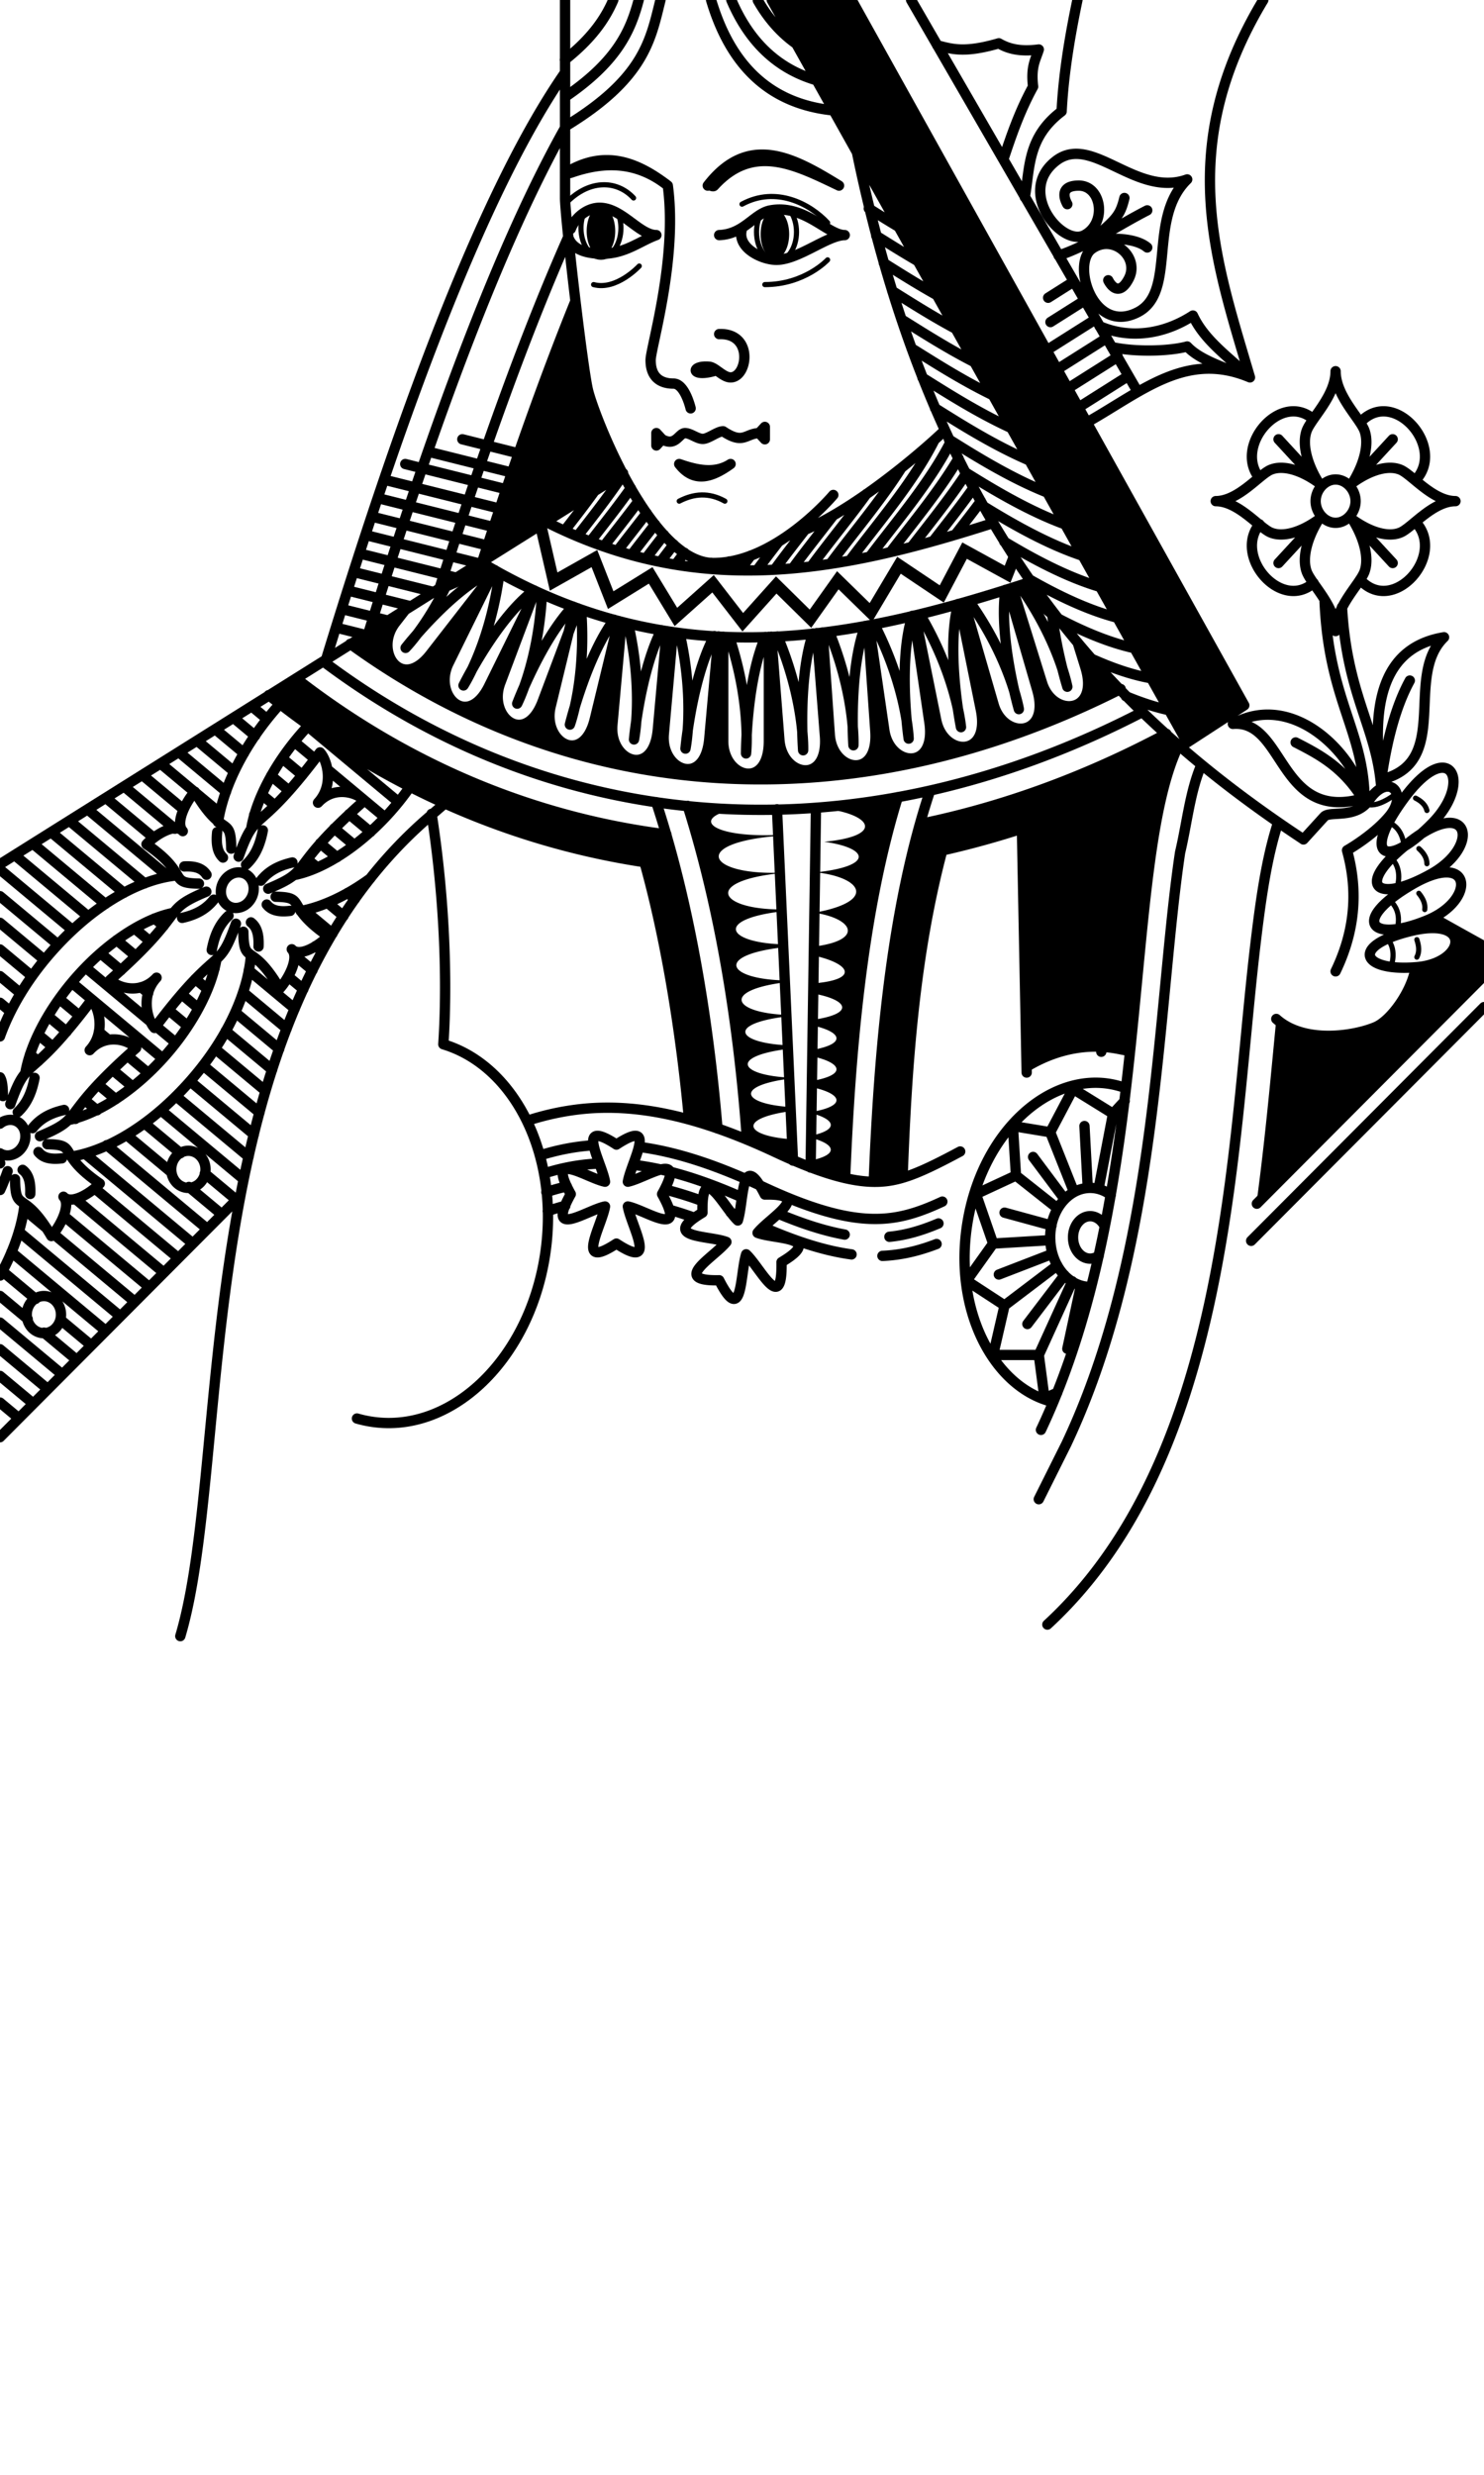 <svg xmlns="http://www.w3.org/2000/svg" width="144" height="240" fill="none"><path stroke="currentColor" stroke-linecap="round" stroke-linejoin="round" d="M60.462 45.89 0 83.81m23.262 32.234L0 139.378m101.01-.713c11.009-23.3 7.838-54.67 13.292-66.26m-71.273 28.869c7.036 2.125 11.381 11.01 9.83 20.619-1.645 10.179-9.285 17.316-17.067 15.939a11 11 0 0 1-1.155-.268m66.161 7.824 2.677-5.356c6.077-12.86 7.935-27.681 9.205-40.409.635-6.364 1.116-12.215 1.832-16.961.65-2.725.943-5.75 1.979-8.281m7.515 5.436c-1.102 3.384-1.67 7.4-2.202 11.899-.811 6.86-1.358 14.854-2.458 23.068-2.123 15.848-6.287 32.236-17.715 42.763M41.879 78.925c1.098 7.016 1.609 15.228 1.141 22.346m-25.524 57.397c5.112-17.155.402-59.433 24.456-79.714l1.21-1.043m95.934 11.109c1.639.926 3.278 1.837 4.913 2.743M83.154 14.771c7.579 36.776 24.583 54.253 43.307 66.617M31.39 64.152c23.373 17.541 52.5 18.882 79.51 4.876m-82.158-3.229C39.693 74.3 51.94 79.307 64.664 80.92m24.6-1.009c8.053-1.646 16.089-4.57 23.917-8.75m-4.436-4.344c-25.56 12.9-52.668 11.645-74.759-4.376m87.973 54.291L144 94.622M99.162 80.395l.461 23.619m-8.242-21.525c6.275-1.405 12.526-3.559 18.661-6.449M26.08 67.41c11.1 8.899 23.559 14.266 36.524 16.214m47.526-7.745c-1.75 6.666-2.15 15.35-3.143 24.93q-.061.593-.125 1.189M79.178 78.34l-.52 34.889M75.397 78.48l1.55 34.072M90.24 76.711c-3.837 11.545-4.972 25.695-5.457 37.898M63.676 77.791c3.261 9.895 5.088 21.329 5.942 31.643m17.974 4.517c.392-10.803 1.163-21.366 3.848-31.501M87.12 77.3c-3.547 11.431-4.645 25.263-5.113 36.946m-9.526-3.73c-.754-10.625-2.462-21.937-5.754-32.364m-4.16 5.578c2.126 7.635 3.559 16.795 4.292 24.831M74.888 0 115.2 72l5.539-3.6L82.638 0m22.843 40.957c5.391-3.05 9.654-6.951 15.811-4.357m0 0c-3.295-11.237-7.34-22.28 1.29-36.593m-1.29 36.593c-1.992-1.912-4.412-3.563-5.538-6-2.769 1.8-6.075 2.316-9.057 1.031m3.694 6.359L88.409 0m21.088 36.454-4.843 3.06m3.81-4.907-4.789 3.026m3.711-4.845-4.772 3.016m3.705-4.842-4.803 3.036m3.763-4.878-3.348 2.115m2.271-3.935-2.495 1.577m1.862-9.077s-1.107-1.8 1.108-1.8 2.769 3.6.554 4.8c-2.147 1.163-6.646-4.2-2.769-7.2 3.479-2.692 7.753 3.6 12.738 1.8-3.903 3.811-.956 10.942-4.833 12.894-4.321 2.176-6.41-4.709-4.418-6.159 2.056-1.497 4.674.8 3.582 2.888s-1.991.157-1.991.157m-4.817-2.396c2.965-.988 5.734-2.919 8.6-4.384m-2.215-1.2c-.434 1.773-.821 2.08-3.323 4.2 1.974-.42 4.43-.328 5.538.6m-3.443 9.655c2.311.512 5.626.404 7.32-.055.99 1.065 2.725 1.725 4.431 2.4M90.945 4.402c1.38.326 2.534.796 5.978-.202.87.5 1.96.845 3.877.6-.3.986-.79 1.623-.554 3.6-1.301 2.378-2.108 4.715-2.878 7.048m2.072 3.674c.514-2.847.224-5.782 3.575-8.322.179-3.52.766-7.137 1.534-10.798M46.643 54.51c18.735 11.228 36.162 7.563 53.414 1.904m-3.662-5.699c-14.95 4.793-28.57 7.413-43.496-.147m73.582 30.84s1.795-1.973 2.011-2.208c.554-.6 3.075.258 4.363-1.619 1.866-2.718 3.858-.683 1.943 1.594-1.583 1.882-4.09 3.288-4.09 3.288 1.165 4.187.659 8.075-1.108 11.737m7.771-.378c-.368 2.317-2.379 5.135-3.894 5.778-2.052.87-6.903 1.665-9.632-.786m-58.868 18.508q1.15.322 2.407.774m-14.234-.645q.844-.297 1.705-.515m38.317-5.268c-3.435 1.842-5.388 2.705-7.322 2.896-2.042.202-4.927-.161-10.577-2.81-6.227-2.92-11.592-4.381-16.574-4.331q-1.068.01-2.113.114a25.5 25.5 0 0 0-5.413 1.148m3.836 6.371a21 21 0 0 0-1.994.553m15.14.87a36 36 0 0 0-3.644-1.131m7.184 2.582q-.405-.183-.801-.354m11.737 4.074c-2.374-.318-5.14-1.133-8.58-2.644m16.83 1.636c-1.46.559-2.895.941-4.428 1.092q-.406.04-.826.059m-27.533-8.954q-.533.024-1.055.075c-1.5.148-2.904.46-4.251.888m19.188 2.307c-4.003-1.773-7.414-2.783-10.487-3.141m20.476 6.76c-1.807-.326-3.897-.961-6.418-2.016m15.517.934c-1.627.687-3.144 1.136-4.761 1.295m-28.698-8.878q-.36.023-.717.059c-1.582.156-3.056.48-4.46.918m39.013 4.489c-1.927.9-3.562 1.449-5.29 1.62-2.75.272-6.255-.304-12.198-3.091-4.536-2.128-8.43-3.379-11.961-3.837m40.183 24.795a2.7 2.7 0 0 0-.46-.18c-5.397-1.629-9.196-8.849-7.845-17.212 1.43-8.86 7.897-14.556 13.891-13.496q.454.081.888.207.309.094.614.11m-3.478 19.355c-2.141 0-3.877-2.149-3.877-4.8s1.736-4.8 3.877-4.8c.732 0 1.417.251 2.001.688m-1.17 5.894a1.42 1.42 0 0 1-.831.275c-.918 0-1.662-.921-1.662-2.057s.744-2.057 1.662-2.057c.582 0 1.094.37 1.391.932m-2.96-3.271-2.308-5.804m0 0-3.623-.6.3 4.8m3.323-4.2 2.215-4.2L108 108m-9.415 6-3.877 1.8 1.661 4.8m2.216-6.6 4.02 3.178m-6.236 3.422-2.567 3.6 3.675 2.4m-1.108-6 5.551-.334m-4.443 6.334-1.108 4.8h4.431m-3.323-4.8 5.119-3.882M100.8 131.4l.554 4.2 1.232-.534M100.8 131.4l3.25-7.143M108 108l-1.398 7.279M108 108l1.136-1.231m-8.89 5.431 3.069 4.103m1.916-7.103.318 5.939m-8.072 2.461 4.563 1.245m-5.117 4.755 5.19-2.002m-2.42 6.802 3.602-4.734m.274 7.134 1.31-6.111M24.348 89.45c.47.36.801.984.74 2.34m.796-4.068c.376.467.992.77 2.277.61m-8.12-3.503c-.333-.51-.908-.868-2.16-.802m3.756-.861c-.432-.408-.71-1.075-.564-2.467m1.104 8.104c-.704.666-1.308 1.61-1.632 3.324m.196-4.88c-.615.763-1.486 1.417-3.068 1.768m7.637-3.606c.615-.763 1.486-1.416 3.068-1.768m-4.504.212c.704-.666 1.307-1.609 1.632-3.323m-1.893 9.829c.05 3.36.783.848 3.524 5.515.784-.848 1.959-2.97 1.175-3.818.784.848 2.742-.424 3.525-1.273-4.308-2.97-1.989-3.764-5.091-3.818m-7.441-1.273c-3.103-.055-.783-.849-5.091-3.818.783-.849 2.741-2.122 3.524-1.273-.783-.849.392-2.97 1.175-3.819 2.742 4.667 3.475 2.155 3.525 5.516m.457 7.283c-1.754 4.931-1.567 1.697-7.898 10.112-.718-.778-1.37-3.182.196-4.88-1.567 1.698-3.786.99-4.504.213 7.767-6.86 4.782-6.656 9.334-8.556m6.005-.283c4.552-1.9 1.566-1.697 9.334-8.556-.718-.778-2.937-1.485-4.504.212 1.567-1.697.914-4.101.196-4.879-6.332 8.415-6.144 5.18-7.898 10.112M-.001 108.97a1.6 1.6 0 0 1 1.07-.368c.376.015.722.176.977.453.142.153.252.337.323.543.072.205.104.428.095.654a1.94 1.94 0 0 1-.515 1.242 1.72 1.72 0 0 1-.948.536c-.353.064-.705 0-1.002-.181m2.195 1.6c.471.361.802.984.741 2.34m.795-4.068c.376.467.992.769 2.277.611m-5.984.47-.024.023m3.157-3.417c.615-.762 1.486-1.416 3.068-1.768m-4.504.212c.704-.666 1.307-1.609 1.632-3.323m-1.893 9.829c.05 3.361.783.848 3.525 5.515.783-.848 1.958-2.97 1.175-3.818.783.848 2.74-.424 3.524-1.273-4.308-2.97-1.988-3.764-5.091-3.818M0 104.475c.187.302.268.779.284 1.823m.457 7.283c-.28.789-.512 1.37-.728 1.822m3.861-5.216c4.552-1.9 1.567-1.697 9.334-8.556-.718-.778-2.937-1.485-4.504.212 1.567-1.697.914-4.101.196-4.879-6.331 8.415-6.144 5.18-7.898 10.112m1.444-2.965q.107-.635.314-1.352c.751-2.578 2.497-5.667 5.046-8.428s5.4-4.654 7.78-5.467a10 10 0 0 1 1.188-.328m4.212 4.573q-.105.602-.302 1.278c-.75 2.578-2.496 5.667-5.045 8.429-2.55 2.761-5.401 4.653-7.78 5.466a10 10 0 0 1-1.09.308m.189 3.571c.66-.108 1.329-.281 1.993-.508 3.004-1.027 6.183-3.2 9.037-6.292s4.86-6.536 5.808-9.79c.284-.977.477-1.961.553-2.921m-7.126-7.758c-.897.08-1.817.29-2.729.601-3.004 1.027-6.183 3.2-9.038 6.292-2.544 2.756-4.414 5.793-5.461 8.725m29.18-12.159a13 13 0 0 0 1.707-.457c1.66-.567 3.372-1.484 5.054-2.712M27.19 68.244c-2.749 3.035-4.683 6.395-5.609 9.573a16 16 0 0 0-.43 1.902m3.22.681q.105-.654.322-1.4c.75-2.578 2.496-5.667 5.045-8.428l.217-.232m9.847 5.94a26 26 0 0 1-2.231 2.777c-2.55 2.761-5.4 4.653-7.78 5.466a10 10 0 0 1-1.106.311M.011 123.701c.812-1.463 1.436-2.936 1.854-4.372.236-.81.409-1.626.504-2.429m3.49 11.074 3.01 2.508m-8.632-7.193 3.212 2.678m.821 3.268 3.19 2.659M0 125.677l2.688 2.24M0 128.262l6.053 5.044M0 130.846l4.646 3.872M0 133.431l3.238 2.698M0 136.015l1.662 1.385m.164-17.955 9.857 8.214m-10.578-6.231 9.17 7.643m-2.03-17.2L18.72 120.6m-9.499-5.331 8.092 6.743m-9.972-5.725 8.564 7.137m-9.692-5.493 8.285 6.904m-9.277-5.146 7.87 6.558m-10.76-8.966 2.189 1.824m15.2-15.763 5.46 4.549m-10.075-8.396 1.952 1.627M8.343 93.86l6.243 5.203M0 86.908l5.62 4.683m12.839 13.284 6.174 5.144M6.962 95.295l8.83 7.357M0 89.492l4.296 3.58M17.08 106.31l7.042 5.869m-11.736-9.78 2.005 1.671m-4.802-4.002.928.773m-4.759-3.966 1.956 1.63M0 92.077l3.11 2.591m12.497 12.999 8.039 6.699m-12.74-10.617 1.946 1.623m-8.199-6.833 1.813 1.511M0 94.662l2.011 1.675m17.864 17.472 3.067 2.556m-8.912-7.427 3.48 2.899m-7.987-6.655 1.7 1.417m-7.509-6.258 1.416 1.18M0 97.246l1.016.847m17.315 17.013 3.204 2.67m-9.21-7.675 4.136 3.447m-8.253-6.877 1.205 1.003m-6.504-5.42.794.663m6.664 8.137 9.76 8.134M6.98 108.232l.332.277m16.825-14.41 4.46 3.716M6.727 79.591l7.299 6.082m9.6 10.584 4.193 3.495m-7.428-6.19.432.36m-5.824-4.853.875.729M4.958 80.7l7.064 5.887M22.84 98.186l4.254 3.545m-8.15-6.791 1.192.993m-7.047-5.872 1.481 1.234M3.19 81.81l7.03 5.86M21.9 99.987l4.509 3.757m-8.795-7.329 1.608 1.34m-7.904-6.587 1.863 1.553M1.419 82.92l7.12 5.933m12.344 12.872 4.881 4.067m-9.403-7.836 1.846 1.539m-4.51-3.759.686.572m-4.632-3.86 1.984 1.653M0 84.323l7.035 5.862m23.583 1.56.638.532m-19.22-16.016 4.934 4.111m11.66 12.302 1.694 1.411M10.267 77.371l4.644 3.87m13.055 13.464 1.471 1.226M8.497 78.48l7.825 6.52m14.746-3.219 1.626 1.356m-7.282-6.07 1.263 1.053m-7.56-6.3 3.605 3.005M33.736 86.59l.706.589m-4.614-3.846.953.794m-6.12-5.099.541.45m-7.856-6.546 4.593 3.828m9.902 10.836 1.488 1.24M15.576 74.04l5.744 4.787m8.234 9.447 2.71 2.258M13.807 75.152l4.01 3.342m13.933-3.897 5.607 4.673m-8.785-7.322 1.983 1.653m-6.13-5.108 1.492 1.243m7.958 9.217 2.078 1.73m-8.575-7.145 1.959 1.632m-6.681-5.567 2.099 1.75m7.679 8.983 1.94 1.617m-8.063-6.72 1.736 1.447m-7.161-5.967 2.79 2.325m6.21-2.579 8.789 7.324m-12.48-10.4.988.823m42.994-6.459v10.12c0 3.6 4.431 4.8 4.431 0v-10.11m-3.839.024c2.171 6.541 1.624 11.287 1.624 11.287s0-6.988 1.878-11.297m.573-.026.787 10.024c.282 3.587 4.79 4.376 4.415-.407l-.782-9.966m-3.81.322c2.652 6.292 2.478 11.043 2.478 11.043s-.538-6.856.954-11.326m.94-.1.694 9.925c.25 3.59 4.752 4.424 4.418-.362l-.715-10.24m-3.766.617c2.568 6.285 2.355 11 2.355 11s-.498-7.132 1.143-11.573m.385.041 1.47 10.075c.518 3.556 5.068 3.992 4.376-.75l-1.513-10.369m-3.786.95c3.139 6.145 3.284 10.98 3.284 10.98s-1.072-7.346.351-11.903m.315.17 2.012 9.964c.71 3.517 5.276 3.663 4.329-1.026L93.1 58.547m-3.723 1.22c3.466 5.934 3.872 10.751 3.872 10.751s-1.475-7.306-.282-11.943m.633.037 2.819 9.732c.995 3.435 5.554 3.143 4.228-1.437l-2.832-9.776m-3.686 1.301c3.937 5.579 4.735 10.338 4.735 10.338s-1.98-6.837-1.305-11.566m1.371-.415c3.792 5.308 4.639 9.811 4.639 9.811s-1.123-3.607-1.508-7.4m-3.822-2.205 2.877 9.236c1.063 3.41 5.615 3.012 4.198-1.535l-.744-2.39m-39.273-1.012-.881 9.879c-.32 3.583 3.984 5.24 4.41.461l.885-9.92m-3.765-.322c1.516 6.63.569 11.206.569 11.206s.606-6.804 2.799-10.913M60.32 60.3l-.897 9.984c-.323 3.583 3.98 5.242 4.41.465l.858-9.55m-3.741-.739c1.525 6.656.57 11.25.57 11.25s.582-6.471 2.648-10.601m-8.402-2.224-2.33 9.615c-.843 3.482 3.162 5.862 4.286 1.219l2.301-9.5m-3.634-1.104c.518 6.805-1.09 11.155-1.09 11.155s1.568-6.476 4.286-10.175m-7.68-2.797L48.55 66.22c-1.253 3.334 2.433 6.255 4.104 1.81l3.4-9.044m-3.466-1.37c-.347 6.647-2.404 10.62-2.404 10.62s2.3-6.12 5.407-9.42m-7.615-3.531-4.433 8.998c-1.565 3.176 1.823 6.495 3.909 2.26l4.537-9.21m-3.524-1.766c-.914 6.953-3.49 10.905-3.49 10.905s3.2-6.493 6.847-9.225m-12.5 1.9-.95 1.22c-2.14 2.754.536 6.764 3.39 3.093l6.315-8.124m-4.706 1.307c-1.963 4.13-4.017 6.189-4.017 6.189s4.498-5.787 8.639-7.554m-16.333 8.6c7.968-26.036 15.727-46.104 23.158-56.818M35.776 61.31C42.27 40.375 48.624 23.495 54.77 12.513m-12.135 44.59c4.238-13.334 8.413-24.878 12.506-34.115.365 1.156 1.627 1.57 3.013 1.611 2.38.126 3.877-1.2 5.538-1.8-1.661 0-3.336-2.636-5.497-2.651-1.218-.009-2.41.97-2.81 2.051M46.83 54.382c3.035-9.39 6.037-17.84 8.999-25.16M32.612 60.862l2.845.711m-2.28-2.508 4.49 1.122m-3.924-2.92 6.134 1.534m-5.568-3.33 7.778 1.944m-7.211-3.741 9.42 2.355m-8.82-4.144 11.03 2.758m-10.43-4.546 11.245 2.811m-10.645-4.6 11.24 2.81m-10.64-4.598 11.235 2.809M39.323 45l9.812 2.453M41.539 43.8l8.136 2.034M44.862 42.6l5.474 1.369M54.831 0v19.2c0 1.8 1.661 16.2 2.215 18.6s6.093 16.8 12.185 16.8S80.86 48 80.86 48m9.825-5.352c-2.072 4.14-5.388 7.926-8.22 11.711m1.612-6.456c-1.732 2.386-3.647 4.697-5.349 7.014m8.732-9.532c-2.042 3.211-4.636 6.245-6.888 9.285m-2.461-3.29c-1.005 1.291-2.007 2.572-2.938 3.855m1.217-3.252c4.863-1.292 12.215-7.327 15.262-10.227m.585 1.107c-2.005 3.915-5.102 7.516-7.818 11.107m8.596-9.512c-1.871 3.151-4.344 6.12-6.6 9.072m7.334-7.592c-1.605 2.435-3.502 4.774-5.293 7.098m6.02-5.734c-1.243 1.757-2.603 3.47-3.923 5.17m4.63-3.857c-.806 1.084-1.642 2.154-2.47 3.218m-11.871-1.832c-1.323 1.72-2.681 3.414-3.919 5.112m-4.06-1.242q-.546.719-1.066 1.438m3.76-2.781c-.716.923-1.42 1.842-2.086 2.764m-5.887-1.03q-.264.352-.523.706m1.944-.384q-.203.273-.401.546m2.164-.682q-.295.396-.583.791m-5.75-3.367a176 176 0 0 0-1.761 2.29m2.701-1.36a119 119 0 0 0-1.287 1.69m2.33-.885q-.434.569-.854 1.137m-3.598-6.147c-1.103 1.483-2.262 2.94-3.382 4.392m4.164-3.227c-.94 1.227-1.9 2.44-2.827 3.65m3.644-2.556c-.773.995-1.549 1.983-2.297 2.969m-3.622-6.135c-.917 1.273-1.889 2.525-2.856 3.767m5.68-5.447c-1.357 2.05-2.918 4.033-4.446 5.995m5.192-4.66c-1.243 1.75-2.6 3.46-3.916 5.156m48.133-11.573h.113m-14.816-1.346c2.314 1.444 5.623 3.558 9.143 5.07m-10.36-8.023c2.147 1.335 5.243 3.336 8.59 4.872m-9.658-7.73c1.98 1.227 4.803 3.058 7.896 4.56m-8.87-7.361c1.797 1.113 4.294 2.73 7.06 4.146M86.58 28.22c1.6.993 3.745 2.374 6.135 3.656m-6.95-6.358c1.387.863 3.161 1.996 5.139 3.1m-5.877-5.754c1.129.704 2.495 1.569 4.008 2.445m-4.73-5.089c.852.533 1.83 1.147 2.896 1.783m4.881 20.616c2.472 1.545 5.93 3.712 9.547 5.151m-8.001-1.992c2.604 1.623 6.119 3.757 9.73 5.076m-7.91-1.751c2.684 1.652 6.13 3.645 9.613 4.8m-7.615-1.376c2.707 1.625 6.014 3.422 9.307 4.394m-6.93-.77c2.614 1.494 5.632 2.99 8.602 3.755m-5.744.077c2.344 1.227 4.9 2.333 7.396 2.876m-4.167 1.024c1.902.858 3.88 1.56 5.806 1.898m-2.47 1.738c1.393.58 2.816 1.058 4.219 1.359M131.262 46.8c1.661-1.2 3.418-1.742 4.626-1.248 1.101.45 3.127 3.048 5.343 3.048-2.216 0-4.242 2.598-5.343 3.048-1.208.494-2.965-.048-4.626-1.248m0-3.6c1.107-1.8 1.608-3.704 1.152-5.012-.416-1.193-2.814-3.388-2.814-5.788 0 2.4-2.398 4.595-2.814 5.788-.456 1.308.045 3.212 1.153 5.012m3.323 0 3.877-4.2m-7.2 4.2c-1.662-1.2-3.419-1.742-4.627-1.248-1.101.45-3.127 3.048-5.343 3.048 2.216 0 4.242 2.598 5.343 3.048 1.208.494 2.965-.048 4.627-1.248m0-3.6-3.877-4.2m3.877 7.8c-1.108 1.8-1.609 3.704-1.153 5.012.416 1.193 2.814 3.388 2.814 5.788 0-2.4 2.398-4.595 2.814-5.788.456-1.308-.045-3.212-1.152-5.012m-3.323 0-3.877 4.2m7.2-4.2 3.877 4.2M122.1 46.213c-2.268-3.113 2.174-8.187 5.27-5.622m9.977 5.987c3.059-3.189-2.156-9.138-5.368-5.599m-9.768 9.864c-2.541 3.126 2.099 8.469 5.247 5.691m9.875-5.928c3.092 3.188-2.143 9.167-5.359 5.608m-3.44 2.157c.422 9.692 3.892 12.565 3.883 19.433m-2.196-18.925c.479 8.58 3.373 11.7 3.804 17.446m-1.608 1.452c-1.939-3.297-4.311-4.564-6.694-5.777m8.308 3.6c-1.074-7.609.299-12.847 6.092-13.8-3.944 3.821.77 12.14-6.092 13.8m0 0c.545-3.834 1.416-7.12 2.769-9.6M69.003.006c2.022 6.828 6.145 10.14 11.909 10.707M70.965 0c1.794 4.21 4.606 6.716 8.275 7.787M73.539.043c1.038 1.816 2.316 3.228 3.817 4.27m-22.49 7.937C62.567 7.577 63.134 3.813 64.09 0m-9.255 9.402c5.11-3.482 6.359-6.472 7.142-9.403m-7.163 5.8C57.42 3.733 58.725 1.834 59.511 0m7.505 39.6s-.554-2.4-1.662-2.4-2.221-.473-2.221-2.273c0-1.2 2.632-9.788 1.667-16.927m0 0c-3.017-2.32-6.207-3.557-9.97-1.2.19-.044.385.02.569-.045C58.708 15.6 61.838 15.652 64.8 18m4.985 14.4c3.363-.121 2.769 4.2 1.107 4.2-.725 0-1.48-.98-2.067-1.034-1.81-.166-1.81 1.034.406.434m-4.985 6.6-.554.6V42zm0 0c1.324.752 1.605-.57 2.216-.6.553 0 1.18.564 1.734.564s1.42-.74 1.975-.74c1.973 1.315 2.141.228 3.49.176m0 0 .555.6v-1.2zm-3.876-19.2c2.433-.094 3.39-2.112 4.984-2.4 3.323-.6 5.539 2.4 7.2 2.4-1.661 0-4.524 2.416-6.646 2.4-1.442-.011-3.877-1.2-3.323-3m49.406 98.131L144 97.667M136.246 77.4c4.431-6 6.699-1.627 2.769 2.4-4.415 4.526-7.049 3.396-2.769-2.4m.612 4.2c5.78-4.453 6.854.426 2.055 3.131-5.392 3.04-7.639 1.172-2.055-3.13m.024 4.253c6.009-3.57 6.446 1.42 1.577 3.402-5.473 2.227-7.381.047-1.577-3.402m-.049 4.451c6.1-1.511 5.408 3.079.661 3.487-5.335.46-6.555-2.027-.661-3.487m-112.73-2.809a1.68 1.68 0 0 1-1.147.558 1.4 1.4 0 0 1-1.105-.452 1.55 1.55 0 0 1-.323-.543 1.8 1.8 0 0 1-.095-.655 1.95 1.95 0 0 1 .515-1.241q.235-.254.532-.399c.197-.096.406-.15.615-.16s.414.025.604.103.36.196.501.35.251.337.323.543c.072.205.104.428.095.654a1.95 1.95 0 0 1-.516 1.242M132.368 77.4c-1.128-4.492-6.981-10.358-12.738-7.2 5.1-.429 4.397 9.667 12.738 7.2M68.677 18c3.98-5.14 8.353-2.69 12.738 0-4.166-1.979-8.307-4.2-12.126.022-.127.14-.473-.163-.612-.022m-2.77 27c1.448 1.871 3.174 1.308 4.985 0-1.496.964-3.216.62-4.984 0M19.94 113.4c0 .477-.175.935-.487 1.273a1.6 1.6 0 0 1-1.175.527c-.44 0-.863-.19-1.175-.527a1.88 1.88 0 0 1-.486-1.273c0-.477.175-.935.486-1.273a1.6 1.6 0 0 1 1.175-.527c.44 0 .863.19 1.175.527.311.338.487.796.487 1.273m-14.02 14.086c0 .477-.176.935-.487 1.272a1.6 1.6 0 0 1-1.175.528c-.44 0-.864-.19-1.175-.528a1.88 1.88 0 0 1-.487-1.272c0-.478.175-.936.487-1.273a1.6 1.6 0 0 1 1.175-.527c.44 0 .863.189 1.175.527.311.337.486.795.486 1.273m53.897-6.886c-4.076 2.668-1.451-1.657-1.108-3.6-1.794.372-5.786 3.215-3.323-1.2a13 13 0 0 1-.387-.741c-1.588-3.33 2.027-.807 3.71-.459-.343-1.943-2.968-6.268 1.108-3.6 4.075-2.668 1.45 1.657 1.107 3.6 1.724-.357 5.48-2.998 3.581.718q-.114.225-.258.482c2.463 4.415-1.529 1.572-3.323 1.2.343 1.943 2.968 6.268-1.108 3.6m9.969 3.557c-4.76.103-.492-2.221.702-3.718-1.725-.65-6.494-.35-2.324-2.839-.095-5.157 2.05-.533 3.432.761.6-1.869.323-7.036 2.62-2.518 4.761-.103.492 2.221-.702 3.718 1.725.65 6.495.35 2.324 2.839.095 5.157-2.05.533-3.431-.761-.6 1.869-.323 7.036-2.621 2.518M129.6 46.5c1.031 0 1.939.983 1.939 2.1s-.908 2.1-1.939 2.1-1.938-.983-1.938-2.1.907-2.1 1.938-2.1"/><path fill="currentColor" d="M74.887 0 115.2 72l5.538-3.6L82.638 0zM55.843 29.283c-2.976 7.259-5.978 15.709-8.964 25.097l13.539-8.517c-1.884-3.53-3.125-6.992-3.372-8.063-.253-1.096-.737-4.697-1.203-8.517M28.742 65.799 26.08 67.41c11.1 8.899 23.559 14.266 36.505 16.267 2.107 7.689 3.54 16.849 4.26 24.883.866.238 1.762.517 2.725.853-.718-9.229-2.266-19.38-4.918-28.503-12.712-1.602-24.959-6.61-35.91-15.11m84.439 5.362c-7.828 4.179-15.865 7.103-23.9 8.688-3.07 10.86-4.054 23.621-4.548 34.76.371.009.757-.01 1.117-.045.549-.054 1.1-.163 1.714-.473.42-10.943 1.191-21.506 3.846-31.622 6.246-1.385 12.497-3.539 18.676-6.51-1.706 6.586-2.106 15.27-3.099 24.85a11 11 0 0 1-.168 1.195c.433.027.911.079 1.389.164.392.069.777.159 1.278.237 1.482-12.74 1.997-24.01 4.815-30z"/><path fill="currentColor" d="M58.313 20.004c-.367 0-.72.254-.979.705-.26.452-.405 1.064-.405 1.703s.145 1.251.405 1.703.612.705.98.705c.366 0 .719-.253.978-.705.26-.452.406-1.064.406-1.703s-.146-1.251-.406-1.703c-.26-.451-.612-.705-.979-.705m16.88.297c-.368 0-.72.254-.98.705-.26.452-.405 1.064-.405 1.703s.146 1.251.405 1.703c.26.451.612.705.98.705.367 0 .719-.254.978-.705.26-.452.406-1.064.406-1.703s-.146-1.251-.406-1.703c-.26-.451-.611-.705-.979-.705M53.017 50.873l-1.074.29.134.583 1.278 5.537 4.047-2.282 1.593 4.055 3.966-2.456 2.503 4.118 3.655-3.264 2.928 3.786 3.299-3.677 3.371 3.319 2.654-3.73 3.243 3.165 2.789-4.679 4.177 2.799 2.239-4.244 4.229 2.319.73-1.862-.736-1.19-.55 1.402-4.113-2.255-2.192 4.156-4.126-2.765-2.672 4.485-3.166-3.09-2.65 3.725-3.275-3.223-3.19 3.556-2.846-3.68-3.55 3.172L63.314 55l-3.788 2.344-1.574-4.006-3.863 2.179-.937-4.062zm-6.351 3.645L33.983 62.47c22.094 15.992 49.203 17.247 74.673 4.321a80 80 0 0 1-8.588-10.353q-.9.295-1.803.58l6.304 5.289.745 2.39c1.417 4.547-3.135 4.946-4.198 1.535l-2.869-9.208-.425.133 2.824 9.75c1.327 4.58-3.232 4.873-4.227 1.438l-2.82-9.732 3.477-1.221q-1.984.616-3.973 1.176l2.074 10.266c.947 4.69-3.619 4.543-4.329 1.026l-2.012-9.964 3.714-1.174c-1.29.357-2.58.694-3.874 1.003l1.509 10.344c.691 4.74-3.858 4.305-4.377.749l-1.47-10.075 2.375-.572q-1.245.27-2.49.501l.714 10.226c.334 4.786-4.168 3.952-4.419.362l-.691-9.906-.563.066.78 9.942c.376 4.783-4.133 3.994-4.414.407l-.785-10.001-.238.009v10.09c0 4.8-4.43 3.6-4.43 0V61.76l-.469-.022-.882 9.896c-.426 4.778-4.73 3.122-4.41-.461l.88-9.875-.605-.09-.858 9.541c-.43 4.778-4.732 3.118-4.41-.465l.898-9.981-.298-.079-2.3 9.495c-1.125 4.642-5.129 2.263-4.286-1.219l1.738-7.174-2.52 6.705c-1.671 4.445-5.357 1.524-4.104-1.81l3.024-8.044-4.122 8.368c-2.087 4.234-5.474.915-3.91-2.26l4.19-8.504-5.97 7.68c-2.854 3.671-5.53-.339-3.39-3.092l.95-1.222 8.594-3.74.06-.121.1.051h.001l.037.02q-.723-.405-1.448-.839m63.419 21.442a87 87 0 0 1-10.95 4.425l.521 23.624c2.235-1.399 4.682-2.124 7.192-2.004.055-.404.097-.801.138-1.196.993-9.58 1.393-18.264 3.099-24.85m-22.954 1.343q-3.944.73-7.93 1.032c5.227.388 7 2.705.78 3.3 4.29.59 4.885 2.345-.782 2.965 4.43.485 5.931 2.805-.168 3.914 3.853.581 4.781 2.692-.07 3.286v.866c3.545.774 4.475 2.336-.045 2.705l-.017.975c3.375.606 4.142 1.956-.042 2.56l-.01.54c2.809.614 3.377 1.778-.04 2.38l-.01.609c2.866.615 3.456 1.798-.04 2.4l-.01.589c2.923.615 3.531 1.816-.04 2.42l-.001.1c2.335.605 2.759 1.616-.037 2.203l-.004.186c2.381.608 2.817 1.633-.037 2.222l-.01.646c1.304.486 2.443.833 3.406 1.052.449-11.689 1.546-25.521 5.107-36.95m-20.439.859c3.325 10.418 5.033 21.73 5.757 32.343.9.373 1.851.793 2.823 1.249.572.268 1.116.513 1.653.767l-.091-2.037c-4.544-.307-5.323-2.006-.123-2.727l-.018-.4c-4.655-.292-5.46-2.028-.124-2.746l-.005-.107c-4.88-.258-5.74-2.071-.125-2.782l-.016-.349c-4.988-.241-5.88-2.09-.126-2.797l-.007-.153c-5.25-.22-6.224-2.38-.142-3.157l-.009-.186c-5.667-.136-6.757-2.458-.145-3.212l-.012-.285c-5.537-.164-6.588-2.435-.144-3.197l-.009-.187c-6.217-.014-7.484-2.748-.158-3.515l-.003-.049c-7.078.222-8.626-2.895-.16-3.573l-.005-.094c-6.247.286-8.604-1.52-4.345-2.487q-2.251-.082-4.466-.32m72.403 10.858q1.031.582 2.062 1.158 1.422.794 2.842 1.58v-.008zm2.062 1.158-.249-.14-.319.29c1.547.87.207 3.179-3.096 3.463-.074.006-.147.012-.171.024-.32 2.324-2.331 5.142-3.846 5.785-2.052.87-6.903 1.664-9.626-.84-.534 5.518-1.078 11.645-1.929 17.941L144 94.583v-2.799a227 227 0 0 0-2.842-1.606"/><path stroke="currentColor" stroke-linecap="round" stroke-linejoin="round" stroke-width=".5" d="M132.687 78c1.114.35 2.825-1.06 2.825-1.06m-.688 2.86c1.422.6 1.422 2.4 1.422 2.4m-1.238 1.009c1.146 1.092.576 2.783.576 2.783m-.445 1.608c1.038 1.212.314 2.832.314 2.832m-.824.601c1.028 1.222.29 2.835.29 2.835m2.435-16.468c.558.283.972.655 1.108 1.2m-.783 3.695c.472.43.783.906.783 1.47m-.788 2.865c.408.5.652 1.02.576 1.578m-.766 2.917c.211.628.26 1.208 0 1.697M65.908 48.6c1.405-.727 2.867-.87 4.43 0M54.832 19.8c2.215-2.4 4.984-2.4 6.646-.6M57.6 27.6c2.215.6 4.43-1.8 4.43-1.8m9.97-6c3.323-1.8 6.646 0 8.308 1.8m-6.093 6c3.877 0 6.093-2.4 6.093-2.4m-20.324-4.52c.17.42.268.911.268 1.435 0 1.563-.868 2.83-1.939 2.83-1.07 0-1.938-1.267-1.938-2.83 0-.588.123-1.134.333-1.587m20.04.01c.334.508.54 1.198.54 1.959 0 1.563-.868 2.83-1.939 2.83-1.07 0-1.938-1.267-1.938-2.83 0-.677.162-1.297.433-1.784"/></svg>